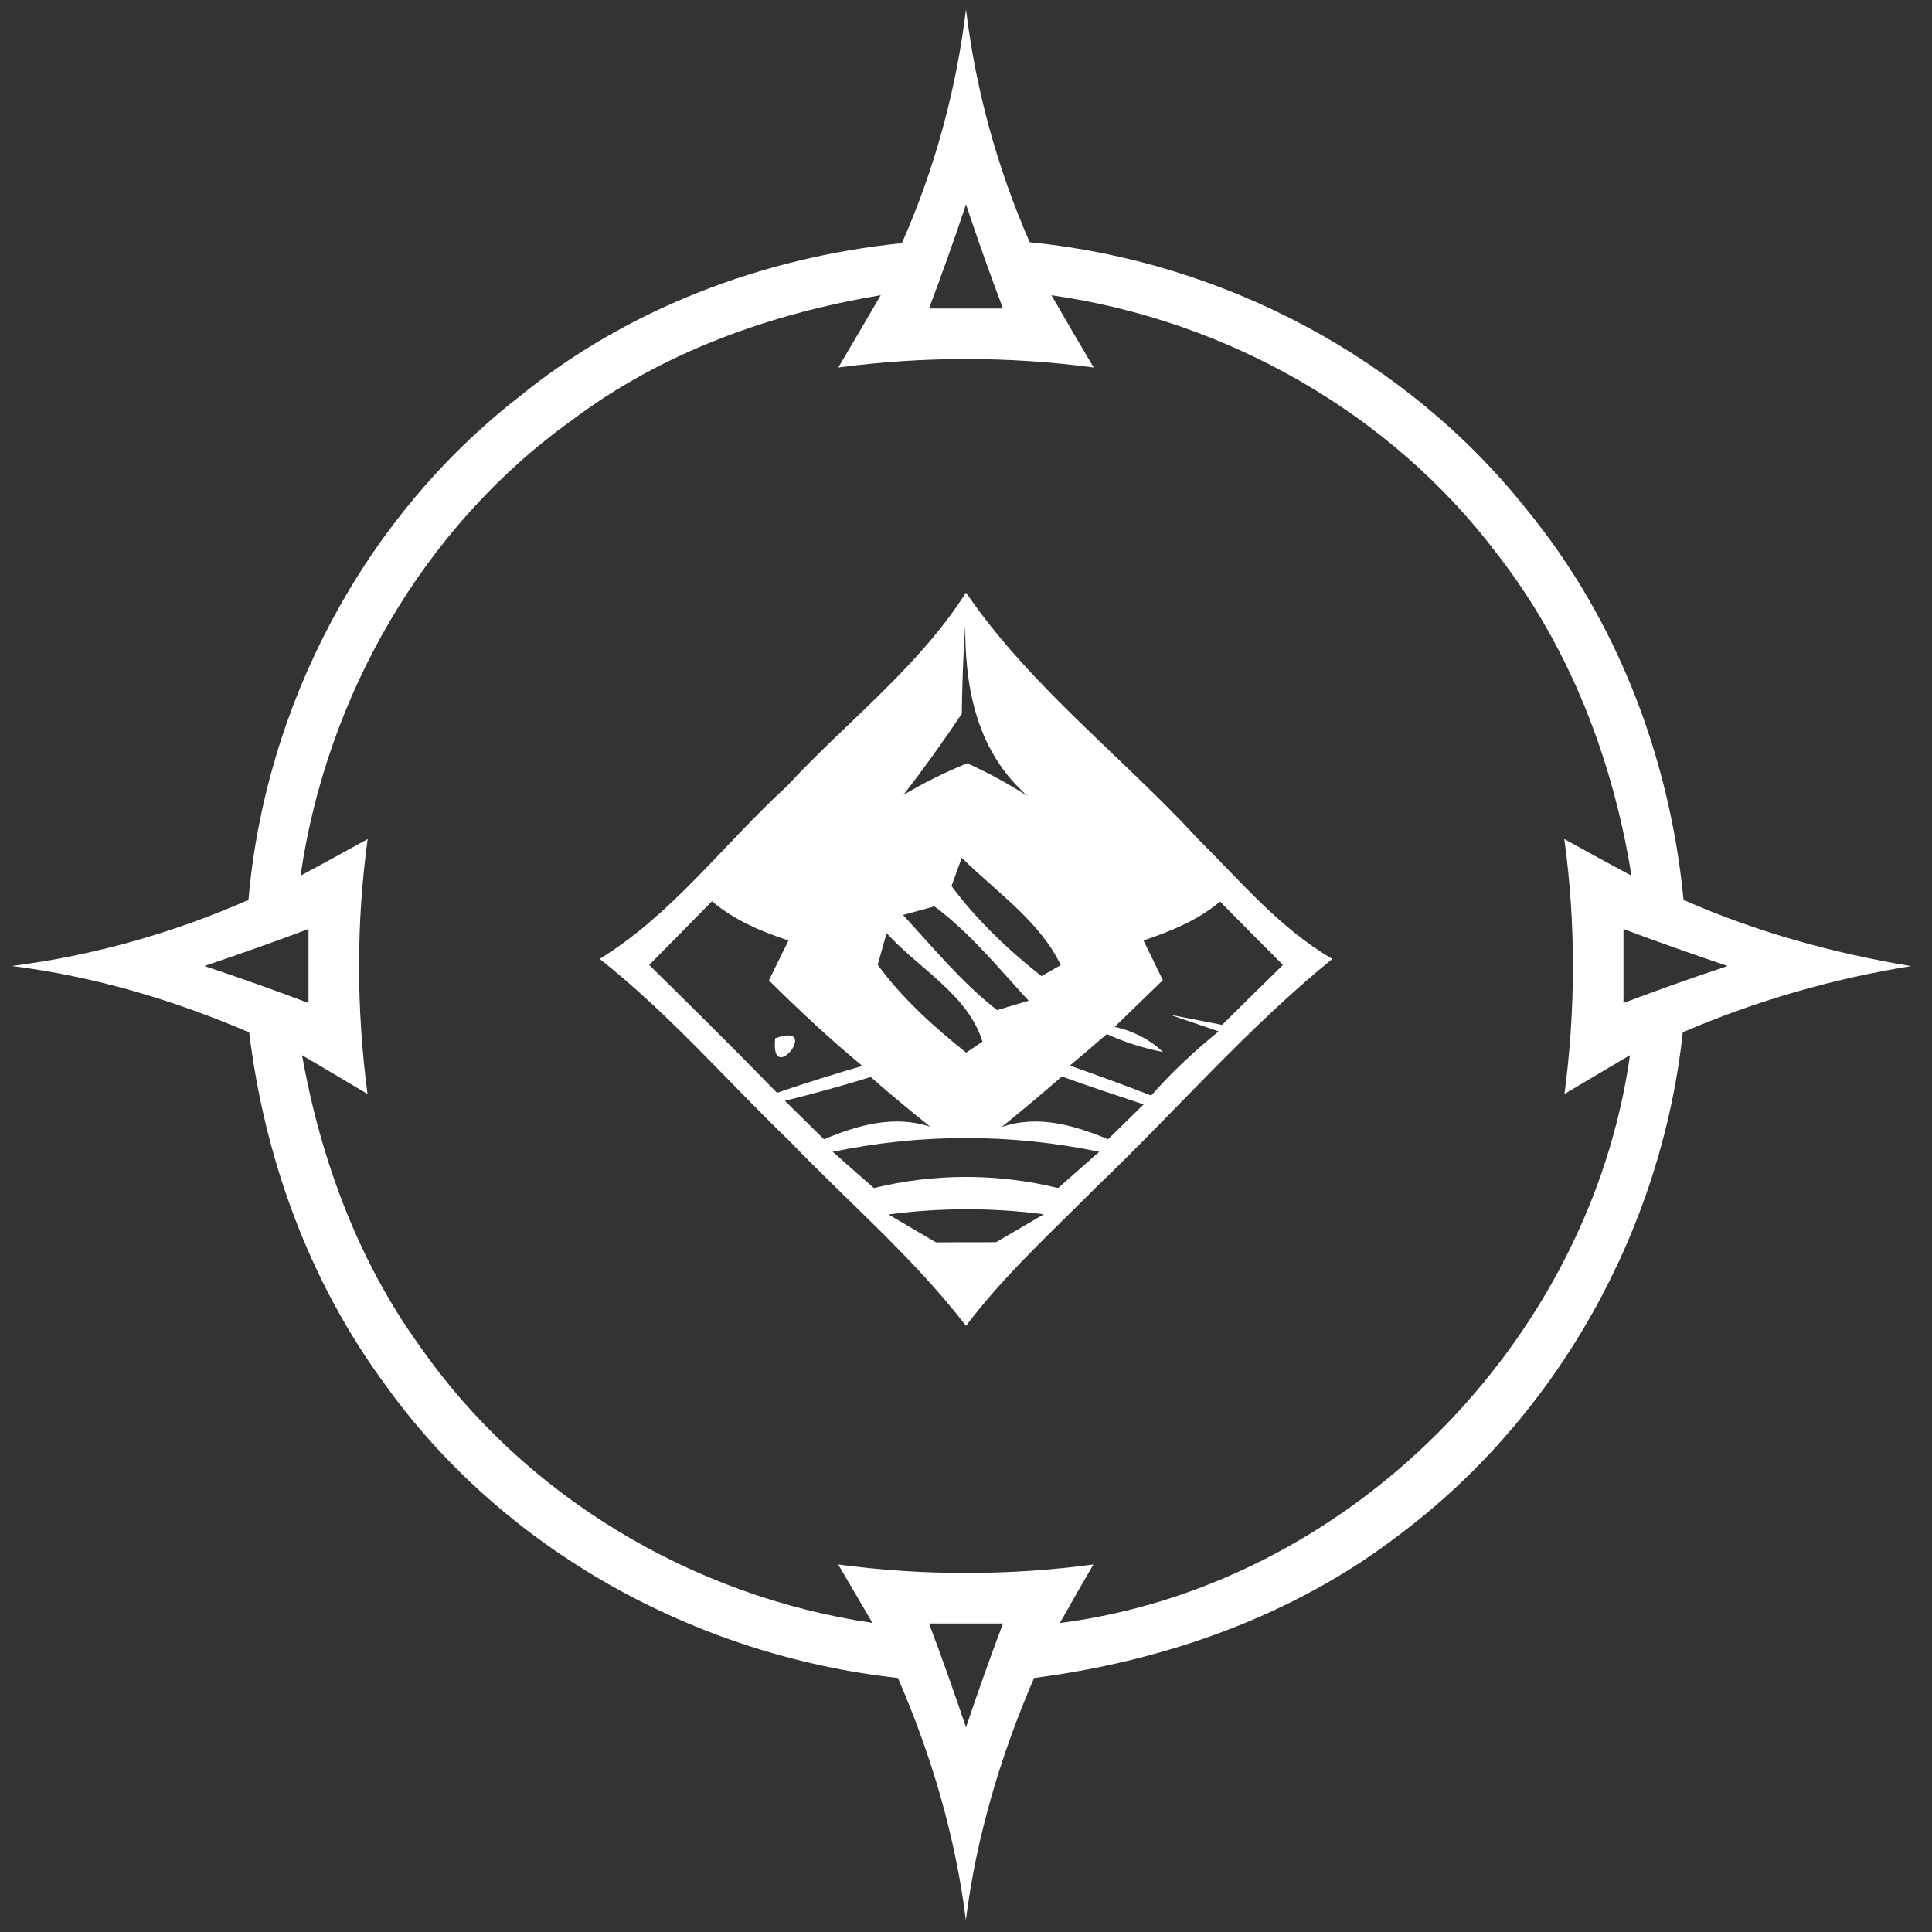 <svg width="70" height="70" viewBox="0 0 70 70" fill="none" xmlns="http://www.w3.org/2000/svg">
<rect x="0" y="0" width="70" height="70" fill="#333333" stroke="none"/>
<g clip-path="url(#clip0_410_776)">
<path d="M32.676 8.81C33.868 6.12 34.645 3.265 35 0.339C35.35 3.248 36.132 6.092 37.308 8.777C44.297 9.466 50.969 12.966 55.338 18.49C58.603 22.482 60.506 27.486 60.998 32.605C63.629 33.77 66.407 34.53 69.24 35.005C66.396 35.459 63.618 36.263 60.971 37.401C60.2 44.538 56.454 51.297 50.701 55.606C46.883 58.543 42.213 60.184 37.466 60.796C36.258 63.596 35.377 66.533 34.995 69.568C34.617 66.538 33.748 63.596 32.533 60.796C25.183 59.987 18.189 56.142 13.885 50.072C11.178 46.37 9.581 41.94 9.029 37.406C6.278 36.225 3.396 35.372 0.427 35C3.385 34.623 6.273 33.808 9.002 32.605C9.614 25.539 13.174 18.774 18.774 14.405C22.712 11.184 27.639 9.324 32.676 8.81ZM33.66 11.178H36.34C35.87 9.931 35.421 8.673 35 7.405C34.579 8.673 34.13 9.931 33.66 11.178ZM20.716 15.23C15.34 19.075 11.834 25.222 10.888 31.73C11.703 31.292 12.512 30.849 13.322 30.401C12.901 33.463 12.912 36.569 13.316 39.638C12.527 39.166 11.736 38.697 10.943 38.232C11.616 41.989 12.961 45.664 15.209 48.77C18.982 54.201 25.085 57.843 31.609 58.8C31.199 58.094 30.784 57.389 30.368 56.684C33.436 57.094 36.548 57.094 39.616 56.684C39.205 57.389 38.801 58.094 38.401 58.806C48.858 57.455 57.591 48.639 59.057 38.232C58.264 38.697 57.473 39.166 56.684 39.638C57.088 36.569 57.099 33.463 56.678 30.401C57.487 30.849 58.297 31.292 59.112 31.73C58.439 27.53 56.875 23.45 54.25 20.081C50.389 14.952 44.428 11.599 38.095 10.697C38.598 11.572 39.112 12.447 39.627 13.316C36.556 12.907 33.444 12.907 30.373 13.316C30.887 12.447 31.401 11.572 31.91 10.697C27.907 11.364 23.975 12.77 20.716 15.23ZM7.405 35C8.673 35.421 9.931 35.87 11.178 36.34V33.66C9.931 34.13 8.673 34.573 7.405 35ZM58.822 33.66V36.34C60.069 35.87 61.327 35.421 62.595 35C61.327 34.573 60.069 34.13 58.822 33.66ZM33.66 58.822C34.13 60.063 34.573 61.321 35 62.584C35.426 61.321 35.87 60.069 36.34 58.822H33.66Z" fill="white"/>
<path d="M28.498 28.498C30.663 26.157 33.272 24.188 35 21.47C37.319 24.866 40.644 27.398 43.416 30.406C44.953 31.932 46.37 33.638 48.273 34.743C45.194 37.242 42.596 40.261 39.736 42.995C38.112 44.63 36.395 46.189 35 48.038C33.119 45.593 30.767 43.586 28.634 41.371C26.337 39.156 24.238 36.723 21.727 34.743C24.369 33.119 26.233 30.57 28.498 28.498ZM34.973 22.668C34.896 23.734 34.863 24.795 34.847 25.862C34.176 26.867 33.471 27.849 32.73 28.804C33.474 28.361 34.245 27.978 35.044 27.655C35.804 28 36.537 28.394 37.242 28.853C35.416 27.256 34.956 24.981 34.973 22.668ZM34.475 32.102C35.394 33.343 36.526 34.415 37.734 35.366L38.434 34.967C37.652 33.349 36.088 32.315 34.847 31.079C34.754 31.331 34.568 31.845 34.475 32.102ZM25.796 32.654C25.041 33.425 24.281 34.196 23.521 34.962C25.08 36.493 26.627 38.03 28.153 39.594C29.176 39.244 30.204 38.921 31.243 38.62C30.062 37.641 28.946 36.597 27.858 35.52C28.098 35.038 28.334 34.557 28.569 34.076C27.573 33.753 26.605 33.337 25.796 32.654ZM32.719 33.152C33.813 34.338 34.847 35.602 36.127 36.597C36.411 36.515 36.985 36.345 37.27 36.258C36.181 35.077 35.153 33.808 33.857 32.84C33.573 32.916 33.004 33.075 32.719 33.152ZM44.204 32.665C43.395 33.349 42.416 33.742 41.431 34.076C41.666 34.557 41.901 35.033 42.131 35.514C41.551 36.077 40.972 36.641 40.387 37.204C41.07 37.357 41.655 37.663 42.142 38.117C41.437 37.98 40.758 37.767 40.102 37.466C39.769 37.756 39.102 38.325 38.762 38.609C39.752 38.954 40.731 39.315 41.71 39.692C42.454 38.845 43.28 38.079 44.155 37.368C43.712 37.215 42.831 36.92 42.388 36.766C42.858 36.859 43.81 37.04 44.28 37.133C45.013 36.406 45.746 35.684 46.484 34.962C45.719 34.196 44.959 33.431 44.204 32.665ZM31.801 34.956C32.692 36.176 33.83 37.199 35.005 38.139L35.596 37.74C35.082 36.045 33.272 35.082 32.123 33.808C32.041 34.098 31.883 34.666 31.801 34.956ZM28.438 39.884C28.908 40.349 29.384 40.813 29.854 41.278C31.073 40.77 32.386 40.387 33.704 40.824C32.971 40.238 32.251 39.636 31.544 39.02C30.516 39.348 29.477 39.621 28.438 39.884ZM38.473 39.003C37.757 39.627 37.029 40.238 36.291 40.835C37.608 40.381 38.921 40.77 40.146 41.278C40.573 40.857 41.005 40.436 41.437 40.015C40.447 39.687 39.457 39.359 38.473 39.003ZM30.171 41.732C30.663 42.17 31.161 42.607 31.664 43.045C33.857 42.509 36.143 42.509 38.336 43.045L39.829 41.732C36.644 41.067 33.356 41.067 30.171 41.732ZM32.189 44.002C32.616 44.253 33.48 44.762 33.912 45.013C34.633 45.008 35.361 45.008 36.088 45.008C36.52 44.756 37.384 44.253 37.816 43.996C35.946 43.75 34.054 43.755 32.189 44.002Z" fill="white"/>
<path d="M28.087 37.62C29.805 36.991 27.891 39.441 28.087 37.62Z" fill="white"/>
</g>
<defs>
<clipPath id="clip0_410_776">
<rect width="70" height="70" fill="white"/>
</clipPath>
</defs>
</svg>
